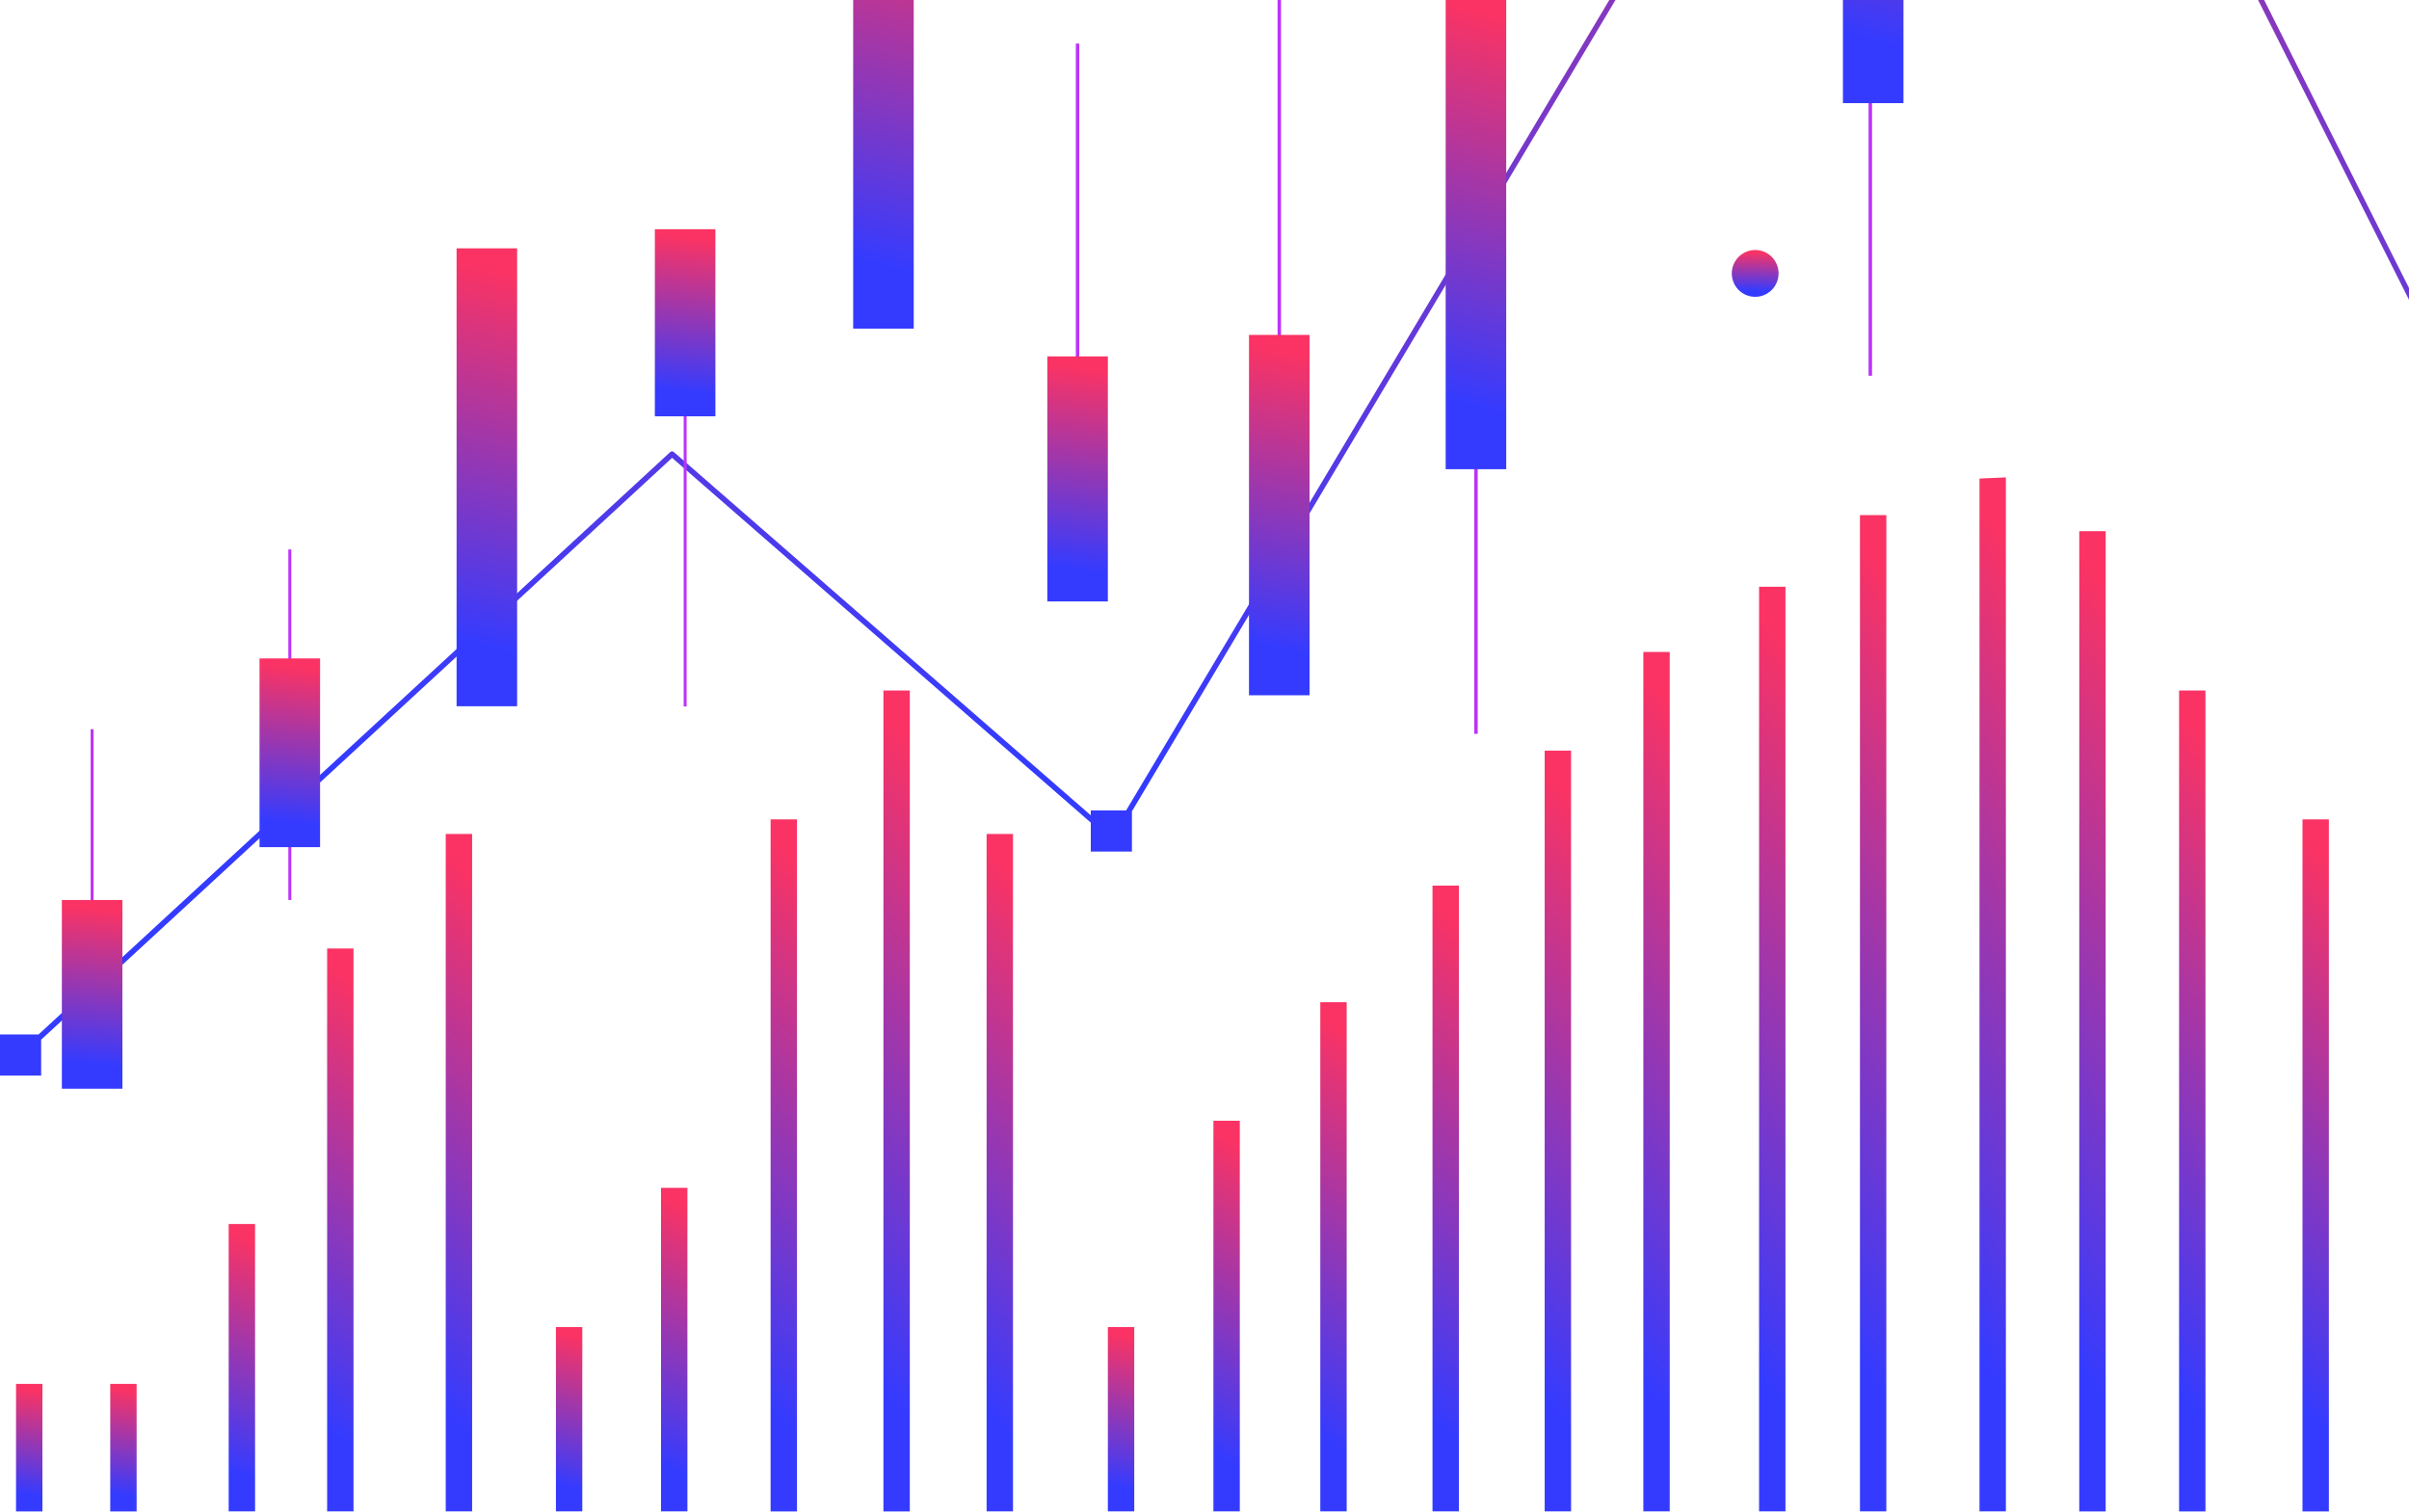 <svg width="816" height="512" viewBox="0 0 816 512" fill="none" xmlns="http://www.w3.org/2000/svg">
<path d="M1182.88 -400H1168.96V-386.058H1171.89L818.269 102.051L666.185 -200.3C666.101 -200.443 665.981 -200.562 665.837 -200.644C665.693 -200.727 665.53 -200.77 665.364 -200.77C665.198 -200.77 665.035 -200.727 664.891 -200.644C664.747 -200.562 664.627 -200.443 664.543 -200.3L381.442 274.502H369.481V276.145L228.257 153.114C228.089 152.961 227.869 152.876 227.641 152.876C227.413 152.876 227.194 152.961 227.025 153.114L13.062 350.37H0V364.312H13.94V352.143L227.66 155.074L369.481 278.627V288.425H383.42V274.801L665.196 -197.948L817.336 104.178C817.411 104.32 817.52 104.44 817.654 104.529C817.788 104.617 817.942 104.669 818.101 104.682C818.262 104.698 818.423 104.672 818.57 104.606C818.717 104.541 818.845 104.438 818.941 104.309L1174.24 -386.058H1182.88V-400Z" fill="url(#paint0_linear_4_409)"/>
<path d="M679.453 511.903V161.7L670.514 162.092V511.903H679.453Z" fill="url(#paint1_linear_4_409)"/>
<path d="M638.959 174.465H630.021V511.903H638.959V174.465Z" fill="url(#paint2_linear_4_409)"/>
<path d="M604.791 198.728H595.853V511.903H604.791V198.728Z" fill="url(#paint3_linear_4_409)"/>
<path d="M532.165 254.234H523.226V511.903H532.165V254.234Z" fill="url(#paint4_linear_4_409)"/>
<path d="M494.171 299.96H485.232V511.903H494.171V299.96Z" fill="url(#paint5_linear_4_409)"/>
<path d="M565.585 220.826H556.647V511.903H565.585V220.826Z" fill="url(#paint6_linear_4_409)"/>
<path d="M419.958 379.597H411.019V511.903H419.958V379.597Z" fill="url(#paint7_linear_4_409)"/>
<path d="M269.963 277.526H261.025V511.922H269.963V277.526Z" fill="url(#paint8_linear_4_409)"/>
<path d="M343.132 282.472H334.193V511.903H343.132V282.472Z" fill="url(#paint9_linear_4_409)"/>
<path d="M159.922 282.472H150.983V511.903H159.922V282.472Z" fill="url(#paint10_linear_4_409)"/>
<path d="M232.848 402.311H223.909V511.903H232.848V402.311Z" fill="url(#paint11_linear_4_409)"/>
<path d="M119.745 321.255H110.807V511.903H119.745V321.255Z" fill="url(#paint12_linear_4_409)"/>
<path d="M86.399 414.573H77.46V511.903H86.399V414.573Z" fill="url(#paint13_linear_4_409)"/>
<path d="M46.278 468.734H37.34V511.922H46.278V468.734Z" fill="url(#paint14_linear_4_409)"/>
<path d="M14.369 468.734H5.43V511.922H14.369V468.734Z" fill="url(#paint15_linear_4_409)"/>
<path d="M308.18 233.872H299.242V511.922H308.18V233.872Z" fill="url(#paint16_linear_4_409)"/>
<path d="M384.204 449.474H375.266V511.903H384.204V449.474Z" fill="url(#paint17_linear_4_409)"/>
<path d="M197.243 449.474H188.305V511.903H197.243V449.474Z" fill="url(#paint18_linear_4_409)"/>
<path d="M747.06 233.872H738.121V511.922H747.06V233.872Z" fill="url(#paint19_linear_4_409)"/>
<path d="M713.248 179.915H704.309V511.922H713.248V179.915Z" fill="url(#paint20_linear_4_409)"/>
<path d="M456.16 339.452H447.221V511.903H456.16V339.452Z" fill="url(#paint21_linear_4_409)"/>
<path d="M788.86 277.526H779.922V511.922H788.86V277.526Z" fill="url(#paint22_linear_4_409)"/>
<path d="M602.459 92.607C602.459 94.177 601.993 95.711 601.121 97.016C600.249 98.321 599.009 99.337 597.559 99.937C596.109 100.537 594.513 100.693 592.974 100.385C591.435 100.078 590.022 99.32 588.914 98.209C587.805 97.098 587.051 95.683 586.748 94.143C586.444 92.603 586.603 91.008 587.206 89.559C587.81 88.109 588.829 86.872 590.136 86.003C591.442 85.133 592.977 84.671 594.547 84.675C595.587 84.675 596.618 84.88 597.579 85.279C598.54 85.678 599.413 86.263 600.148 86.999C600.883 87.736 601.466 88.611 601.862 89.573C602.259 90.535 602.461 91.566 602.459 92.607Z" fill="url(#paint23_linear_4_409)"/>
<path d="M31.201 246.992V365.73" stroke="url(#paint24_linear_4_409)" stroke-miterlimit="10"/>
<path d="M98.174 186.093V304.831" stroke="url(#paint25_linear_4_409)" stroke-miterlimit="10"/>
<path d="M232.083 120.528V239.284" stroke="url(#paint26_linear_4_409)" stroke-miterlimit="10"/>
<path d="M365.002 14.761V178.646" stroke="url(#paint27_linear_4_409)" stroke-width="1.17" stroke-miterlimit="10"/>
<path d="M433.338 -22.865V141.02" stroke="url(#paint28_linear_4_409)" stroke-width="1.17" stroke-miterlimit="10"/>
<path d="M499.956 84.675V248.56" stroke="url(#paint29_linear_4_409)" stroke-width="1.17" stroke-miterlimit="10"/>
<path d="M633.529 -36.62V127.265" stroke="url(#paint30_linear_4_409)" stroke-width="1.17" stroke-miterlimit="10"/>
<path d="M41.464 304.831H20.956V368.754H41.464V304.831Z" fill="url(#paint31_linear_4_409)"/>
<path d="M108.418 223.01H87.91V286.932H108.418V223.01Z" fill="url(#paint32_linear_4_409)"/>
<path d="M175.167 84.115H154.659V239.21H175.167V84.115Z" fill="url(#paint33_linear_4_409)"/>
<path d="M242.327 77.639H221.819V141.002H242.327V77.639Z" fill="url(#paint34_linear_4_409)"/>
<path d="M309.506 -51.196H288.998V111.327H309.506V-51.196Z" fill="url(#paint35_linear_4_409)"/>
<path d="M375.265 120.714H354.757V203.711H375.265V120.714Z" fill="url(#paint36_linear_4_409)"/>
<path d="M443.583 113.435H423.074V235.495H443.583V113.435Z" fill="url(#paint37_linear_4_409)"/>
<path d="M510.2 -3.623H489.692V158.919H510.2V-3.623Z" fill="url(#paint38_linear_4_409)"/>
<path d="M644.762 -127.605H624.254V34.936H644.762V-127.605Z" fill="url(#paint39_linear_4_409)"/>
<defs>
<linearGradient id="paint0_linear_4_409" x1="10633.6" y1="-137.803" x2="10619.2" y2="493.613" gradientUnits="userSpaceOnUse">
<stop stop-color="#FA3364"/>
<stop offset="1" stop-color="#343BFF"/>
</linearGradient>
<linearGradient id="paint1_linear_4_409" x1="750.867" y1="281.837" x2="613.211" y2="381.872" gradientUnits="userSpaceOnUse">
<stop stop-color="#FA3364"/>
<stop offset="1" stop-color="#343BFF"/>
</linearGradient>
<linearGradient id="paint2_linear_4_409" x1="710.374" y1="290.224" x2="576.29" y2="391.349" gradientUnits="userSpaceOnUse">
<stop stop-color="#FA3364"/>
<stop offset="1" stop-color="#343BFF"/>
</linearGradient>
<linearGradient id="paint3_linear_4_409" x1="676.206" y1="306.163" x2="549.515" y2="409.114" gradientUnits="userSpaceOnUse">
<stop stop-color="#FA3364"/>
<stop offset="1" stop-color="#343BFF"/>
</linearGradient>
<linearGradient id="paint4_linear_4_409" x1="603.579" y1="342.627" x2="497.099" y2="447.795" gradientUnits="userSpaceOnUse">
<stop stop-color="#FA3364"/>
<stop offset="1" stop-color="#343BFF"/>
</linearGradient>
<linearGradient id="paint5_linear_4_409" x1="565.586" y1="372.667" x2="479.441" y2="476.107" gradientUnits="userSpaceOnUse">
<stop stop-color="#FA3364"/>
<stop offset="1" stop-color="#343BFF"/>
</linearGradient>
<linearGradient id="paint6_linear_4_409" x1="636.999" y1="320.68" x2="517.781" y2="424.914" gradientUnits="userSpaceOnUse">
<stop stop-color="#FA3364"/>
<stop offset="1" stop-color="#343BFF"/>
</linearGradient>
<linearGradient id="paint7_linear_4_409" x1="491.372" y1="424.985" x2="446.615" y2="511.074" gradientUnits="userSpaceOnUse">
<stop stop-color="#FA3364"/>
<stop offset="1" stop-color="#343BFF"/>
</linearGradient>
<linearGradient id="paint8_linear_4_409" x1="341.377" y1="357.936" x2="244.834" y2="462.756" gradientUnits="userSpaceOnUse">
<stop stop-color="#FA3364"/>
<stop offset="1" stop-color="#343BFF"/>
</linearGradient>
<linearGradient id="paint9_linear_4_409" x1="414.547" y1="361.178" x2="320.236" y2="465.792" gradientUnits="userSpaceOnUse">
<stop stop-color="#FA3364"/>
<stop offset="1" stop-color="#343BFF"/>
</linearGradient>
<linearGradient id="paint10_linear_4_409" x1="231.336" y1="361.178" x2="137.025" y2="465.791" gradientUnits="userSpaceOnUse">
<stop stop-color="#FA3364"/>
<stop offset="1" stop-color="#343BFF"/>
</linearGradient>
<linearGradient id="paint11_linear_4_409" x1="304.262" y1="439.906" x2="271.356" y2="516.32" gradientUnits="userSpaceOnUse">
<stop stop-color="#FA3364"/>
<stop offset="1" stop-color="#343BFF"/>
</linearGradient>
<linearGradient id="paint12_linear_4_409" x1="191.159" y1="386.657" x2="115.545" y2="487.592" gradientUnits="userSpaceOnUse">
<stop stop-color="#FA3364"/>
<stop offset="1" stop-color="#343BFF"/>
</linearGradient>
<linearGradient id="paint13_linear_4_409" x1="157.813" y1="447.962" x2="130.971" y2="518.145" gradientUnits="userSpaceOnUse">
<stop stop-color="#FA3364"/>
<stop offset="1" stop-color="#343BFF"/>
</linearGradient>
<linearGradient id="paint14_linear_4_409" x1="117.693" y1="483.55" x2="111.805" y2="518.247" gradientUnits="userSpaceOnUse">
<stop stop-color="#FA3364"/>
<stop offset="1" stop-color="#343BFF"/>
</linearGradient>
<linearGradient id="paint15_linear_4_409" x1="85.783" y1="483.55" x2="79.895" y2="518.247" gradientUnits="userSpaceOnUse">
<stop stop-color="#FA3364"/>
<stop offset="1" stop-color="#343BFF"/>
</linearGradient>
<linearGradient id="paint16_linear_4_409" x1="379.594" y1="329.257" x2="265.132" y2="434.022" gradientUnits="userSpaceOnUse">
<stop stop-color="#FA3364"/>
<stop offset="1" stop-color="#343BFF"/>
</linearGradient>
<linearGradient id="paint17_linear_4_409" x1="455.618" y1="470.89" x2="443.679" y2="519.562" gradientUnits="userSpaceOnUse">
<stop stop-color="#FA3364"/>
<stop offset="1" stop-color="#343BFF"/>
</linearGradient>
<linearGradient id="paint18_linear_4_409" x1="268.657" y1="470.89" x2="256.718" y2="519.562" gradientUnits="userSpaceOnUse">
<stop stop-color="#FA3364"/>
<stop offset="1" stop-color="#343BFF"/>
</linearGradient>
<linearGradient id="paint19_linear_4_409" x1="818.475" y1="329.257" x2="704.012" y2="434.023" gradientUnits="userSpaceOnUse">
<stop stop-color="#FA3364"/>
<stop offset="1" stop-color="#343BFF"/>
</linearGradient>
<linearGradient id="paint20_linear_4_409" x1="784.662" y1="293.81" x2="652.163" y2="395.376" gradientUnits="userSpaceOnUse">
<stop stop-color="#FA3364"/>
<stop offset="1" stop-color="#343BFF"/>
</linearGradient>
<linearGradient id="paint21_linear_4_409" x1="527.574" y1="398.611" x2="461.38" y2="496.296" gradientUnits="userSpaceOnUse">
<stop stop-color="#FA3364"/>
<stop offset="1" stop-color="#343BFF"/>
</linearGradient>
<linearGradient id="paint22_linear_4_409" x1="860.273" y1="357.936" x2="763.73" y2="462.755" gradientUnits="userSpaceOnUse">
<stop stop-color="#FA3364"/>
<stop offset="1" stop-color="#343BFF"/>
</linearGradient>
<linearGradient id="paint23_linear_4_409" x1="729.187" y1="90.117" x2="728.726" y2="103.213" gradientUnits="userSpaceOnUse">
<stop stop-color="#FA3364"/>
<stop offset="1" stop-color="#343BFF"/>
</linearGradient>
<linearGradient id="paint24_linear_4_409" x1="-nan" y1="-nan" x2="-nan" y2="-nan" gradientUnits="userSpaceOnUse">
<stop stop-color="#BB33FA"/>
<stop offset="1" stop-color="#34FFFF"/>
</linearGradient>
<linearGradient id="paint25_linear_4_409" x1="-nan" y1="-nan" x2="-nan" y2="-nan" gradientUnits="userSpaceOnUse">
<stop stop-color="#BB33FA"/>
<stop offset="1" stop-color="#34FFFF"/>
</linearGradient>
<linearGradient id="paint26_linear_4_409" x1="-nan" y1="-nan" x2="-nan" y2="-nan" gradientUnits="userSpaceOnUse">
<stop stop-color="#BB33FA"/>
<stop offset="1" stop-color="#34FFFF"/>
</linearGradient>
<linearGradient id="paint27_linear_4_409" x1="-nan" y1="-nan" x2="-nan" y2="-nan" gradientUnits="userSpaceOnUse">
<stop stop-color="#BB33FA"/>
<stop offset="1" stop-color="#34FFFF"/>
</linearGradient>
<linearGradient id="paint28_linear_4_409" x1="-nan" y1="-nan" x2="-nan" y2="-nan" gradientUnits="userSpaceOnUse">
<stop stop-color="#BB33FA"/>
<stop offset="1" stop-color="#34FFFF"/>
</linearGradient>
<linearGradient id="paint29_linear_4_409" x1="-nan" y1="-nan" x2="-nan" y2="-nan" gradientUnits="userSpaceOnUse">
<stop stop-color="#BB33FA"/>
<stop offset="1" stop-color="#34FFFF"/>
</linearGradient>
<linearGradient id="paint30_linear_4_409" x1="-nan" y1="-nan" x2="-nan" y2="-nan" gradientUnits="userSpaceOnUse">
<stop stop-color="#BB33FA"/>
<stop offset="1" stop-color="#34FFFF"/>
</linearGradient>
<linearGradient id="paint31_linear_4_409" x1="205.314" y1="326.76" x2="199.599" y2="378.969" gradientUnits="userSpaceOnUse">
<stop stop-color="#FA3364"/>
<stop offset="1" stop-color="#343BFF"/>
</linearGradient>
<linearGradient id="paint32_linear_4_409" x1="272.269" y1="244.938" x2="266.553" y2="297.148" gradientUnits="userSpaceOnUse">
<stop stop-color="#FA3364"/>
<stop offset="1" stop-color="#343BFF"/>
</linearGradient>
<linearGradient id="paint33_linear_4_409" x1="339.018" y1="137.32" x2="307.211" y2="257.065" gradientUnits="userSpaceOnUse">
<stop stop-color="#FA3364"/>
<stop offset="1" stop-color="#343BFF"/>
</linearGradient>
<linearGradient id="paint34_linear_4_409" x1="406.177" y1="99.375" x2="400.56" y2="151.138" gradientUnits="userSpaceOnUse">
<stop stop-color="#FA3364"/>
<stop offset="1" stop-color="#343BFF"/>
</linearGradient>
<linearGradient id="paint35_linear_4_409" x1="473.356" y1="4.557" x2="438.654" y2="129.231" gradientUnits="userSpaceOnUse">
<stop stop-color="#FA3364"/>
<stop offset="1" stop-color="#343BFF"/>
</linearGradient>
<linearGradient id="paint36_linear_4_409" x1="539.115" y1="149.187" x2="529.557" y2="216.429" gradientUnits="userSpaceOnUse">
<stop stop-color="#FA3364"/>
<stop offset="1" stop-color="#343BFF"/>
</linearGradient>
<linearGradient id="paint37_linear_4_409" x1="607.433" y1="155.308" x2="587.226" y2="251.973" gradientUnits="userSpaceOnUse">
<stop stop-color="#FA3364"/>
<stop offset="1" stop-color="#343BFF"/>
</linearGradient>
<linearGradient id="paint38_linear_4_409" x1="674.05" y1="52.137" x2="639.341" y2="176.824" gradientUnits="userSpaceOnUse">
<stop stop-color="#FA3364"/>
<stop offset="1" stop-color="#343BFF"/>
</linearGradient>
<linearGradient id="paint39_linear_4_409" x1="808.612" y1="-71.845" x2="773.903" y2="52.841" gradientUnits="userSpaceOnUse">
<stop stop-color="#FA3364"/>
<stop offset="1" stop-color="#343BFF"/>
</linearGradient>
</defs>
</svg>
